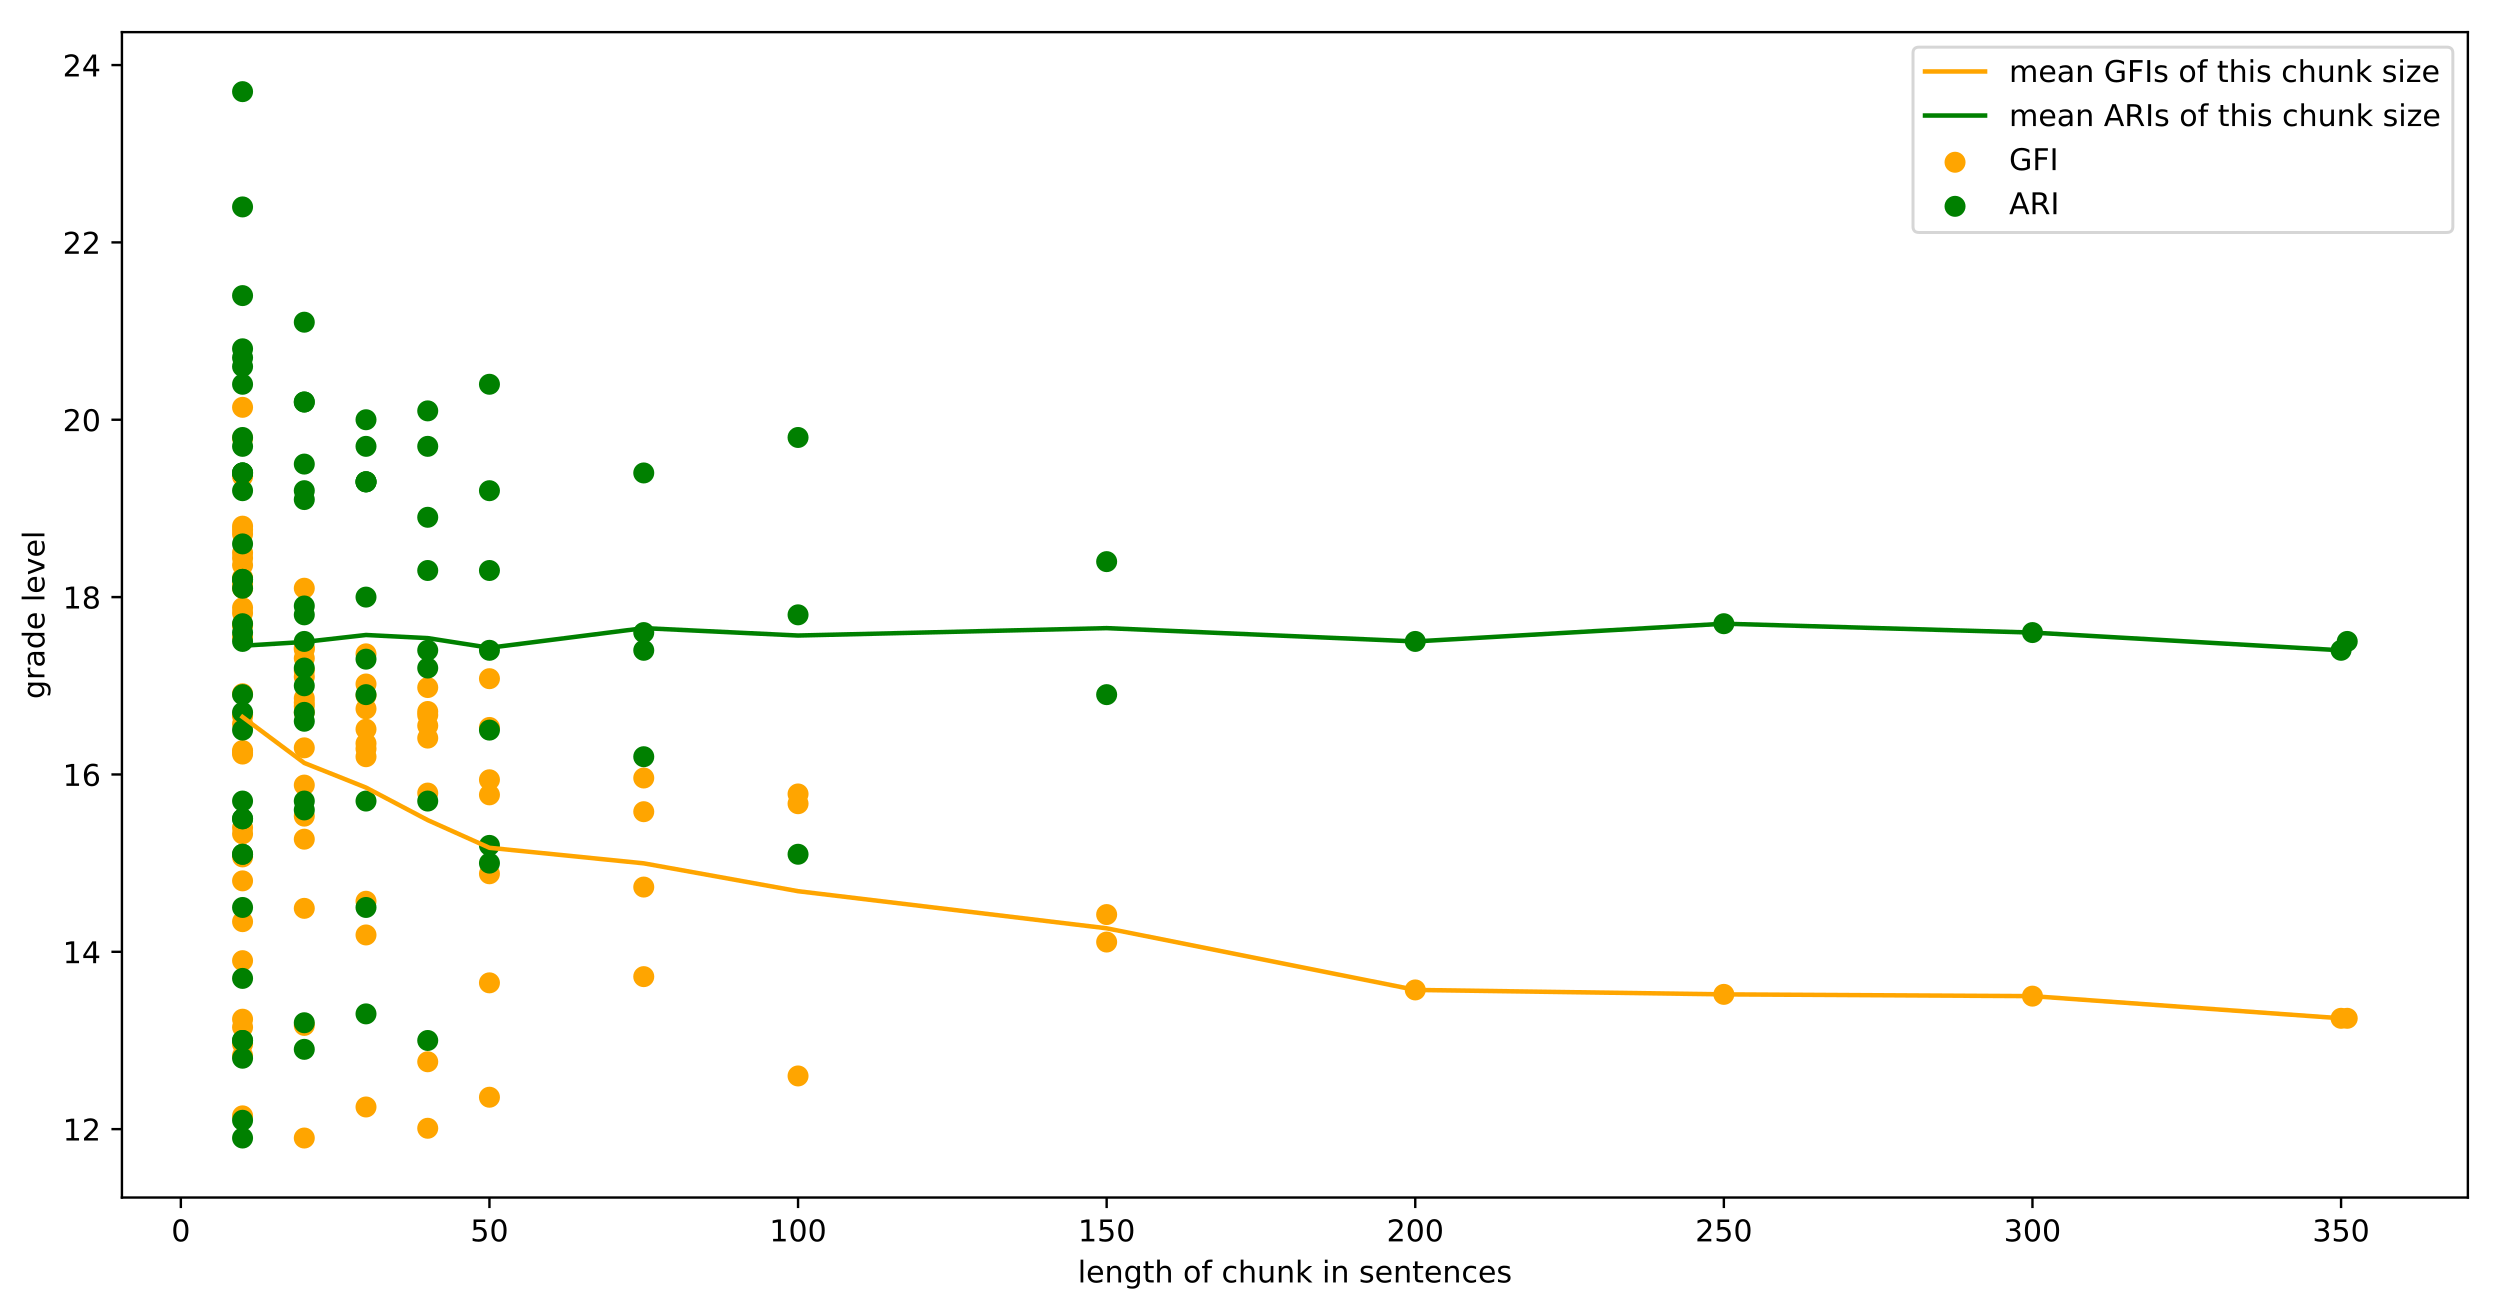 <?xml version="1.0" encoding="utf-8" standalone="no"?>
<!DOCTYPE svg PUBLIC "-//W3C//DTD SVG 1.1//EN"
  "http://www.w3.org/Graphics/SVG/1.1/DTD/svg11.dtd">
<!-- Created with matplotlib (https://matplotlib.org/) -->
<svg height="436.336pt" version="1.1" viewBox="0 0 832.503 436.336" width="832.503pt" xmlns="http://www.w3.org/2000/svg" xmlns:xlink="http://www.w3.org/1999/xlink">
 <defs>
  <style type="text/css">
*{stroke-linecap:butt;stroke-linejoin:round;}
  </style>
 </defs>
 <g id="figure_1">
  <g id="patch_1">
   <path d="M 0 436.336 
L 832.503 436.336 
L 832.503 0 
L 0 0 
z
" style="fill:#ffffff;"/>
  </g>
  <g id="axes_1">
   <g id="patch_2">
    <path d="M 40.603 398.78 
L 821.803 398.78 
L 821.803 10.7 
L 40.603 10.7 
z
" style="fill:#ffffff;"/>
   </g>
   <g id="PathCollection_1">
    <defs>
     <path d="M 0 3 
C 0.796 3 1.559 2.684 2.121 2.121 
C 2.684 1.559 3 0.796 3 0 
C 3 -0.796 2.684 -1.559 2.121 -2.121 
C 1.559 -2.684 0.796 -3 0 -3 
C -0.796 -3 -1.559 -2.684 -2.121 -2.121 
C -2.684 -1.559 -3 -0.796 -3 0 
C -3 0.796 -2.684 1.559 -2.121 2.121 
C -1.559 2.684 -0.796 3 0 3 
z
" id="m164d1689ae" style="stroke:#ffa500;"/>
    </defs>
    <g clip-path="url(#p38a61fef67)">
     <use style="fill:#ffa500;stroke:#ffa500;" x="781.631" xlink:href="#m164d1689ae" y="339.099"/>
     <use style="fill:#ffa500;stroke:#ffa500;" x="779.576" xlink:href="#m164d1689ae" y="339.099"/>
     <use style="fill:#ffa500;stroke:#ffa500;" x="676.811" xlink:href="#m164d1689ae" y="331.716"/>
     <use style="fill:#ffa500;stroke:#ffa500;" x="574.046" xlink:href="#m164d1689ae" y="331.126"/>
     <use style="fill:#ffa500;stroke:#ffa500;" x="471.281" xlink:href="#m164d1689ae" y="329.649"/>
     <use style="fill:#ffa500;stroke:#ffa500;" x="368.517" xlink:href="#m164d1689ae" y="304.549"/>
     <use style="fill:#ffa500;stroke:#ffa500;" x="368.517" xlink:href="#m164d1689ae" y="313.703"/>
     <use style="fill:#ffa500;stroke:#ffa500;" x="265.752" xlink:href="#m164d1689ae" y="267.638"/>
     <use style="fill:#ffa500;stroke:#ffa500;" x="265.752" xlink:href="#m164d1689ae" y="358.293"/>
     <use style="fill:#ffa500;stroke:#ffa500;" x="265.752" xlink:href="#m164d1689ae" y="264.389"/>
     <use style="fill:#ffa500;stroke:#ffa500;" x="214.37" xlink:href="#m164d1689ae" y="270.295"/>
     <use style="fill:#ffa500;stroke:#ffa500;" x="214.37" xlink:href="#m164d1689ae" y="295.395"/>
     <use style="fill:#ffa500;stroke:#ffa500;" x="214.37" xlink:href="#m164d1689ae" y="325.22"/>
     <use style="fill:#ffa500;stroke:#ffa500;" x="214.37" xlink:href="#m164d1689ae" y="259.074"/>
     <use style="fill:#ffa500;stroke:#ffa500;" x="162.987" xlink:href="#m164d1689ae" y="264.685"/>
     <use style="fill:#ffa500;stroke:#ffa500;" x="162.987" xlink:href="#m164d1689ae" y="226.001"/>
     <use style="fill:#ffa500;stroke:#ffa500;" x="162.987" xlink:href="#m164d1689ae" y="327.287"/>
     <use style="fill:#ffa500;stroke:#ffa500;" x="162.987" xlink:href="#m164d1689ae" y="365.38"/>
     <use style="fill:#ffa500;stroke:#ffa500;" x="162.987" xlink:href="#m164d1689ae" y="259.665"/>
     <use style="fill:#ffa500;stroke:#ffa500;" x="162.987" xlink:href="#m164d1689ae" y="242.242"/>
     <use style="fill:#ffa500;stroke:#ffa500;" x="162.987" xlink:href="#m164d1689ae" y="290.966"/>
     <use style="fill:#ffa500;stroke:#ffa500;" x="142.434" xlink:href="#m164d1689ae" y="245.786"/>
     <use style="fill:#ffa500;stroke:#ffa500;" x="142.434" xlink:href="#m164d1689ae" y="228.954"/>
     <use style="fill:#ffa500;stroke:#ffa500;" x="142.434" xlink:href="#m164d1689ae" y="264.094"/>
     <use style="fill:#ffa500;stroke:#ffa500;" x="142.434" xlink:href="#m164d1689ae" y="375.715"/>
     <use style="fill:#ffa500;stroke:#ffa500;" x="142.434" xlink:href="#m164d1689ae" y="353.568"/>
     <use style="fill:#ffa500;stroke:#ffa500;" x="142.434" xlink:href="#m164d1689ae" y="241.652"/>
     <use style="fill:#ffa500;stroke:#ffa500;" x="142.434" xlink:href="#m164d1689ae" y="236.927"/>
     <use style="fill:#ffa500;stroke:#ffa500;" x="142.434" xlink:href="#m164d1689ae" y="238.108"/>
     <use style="fill:#ffa500;stroke:#ffa500;" x="121.881" xlink:href="#m164d1689ae" y="236.041"/>
     <use style="fill:#ffa500;stroke:#ffa500;" x="121.881" xlink:href="#m164d1689ae" y="247.558"/>
     <use style="fill:#ffa500;stroke:#ffa500;" x="121.881" xlink:href="#m164d1689ae" y="231.612"/>
     <use style="fill:#ffa500;stroke:#ffa500;" x="121.881" xlink:href="#m164d1689ae" y="249.329"/>
     <use style="fill:#ffa500;stroke:#ffa500;" x="121.881" xlink:href="#m164d1689ae" y="368.628"/>
     <use style="fill:#ffa500;stroke:#ffa500;" x="121.881" xlink:href="#m164d1689ae" y="311.341"/>
     <use style="fill:#ffa500;stroke:#ffa500;" x="121.881" xlink:href="#m164d1689ae" y="300.12"/>
     <use style="fill:#ffa500;stroke:#ffa500;" x="121.881" xlink:href="#m164d1689ae" y="217.733"/>
     <use style="fill:#ffa500;stroke:#ffa500;" x="121.881" xlink:href="#m164d1689ae" y="251.987"/>
     <use style="fill:#ffa500;stroke:#ffa500;" x="121.881" xlink:href="#m164d1689ae" y="227.773"/>
     <use style="fill:#ffa500;stroke:#ffa500;" x="121.881" xlink:href="#m164d1689ae" y="242.833"/>
     <use style="fill:#ffa500;stroke:#ffa500;" x="101.328" xlink:href="#m164d1689ae" y="232.498"/>
     <use style="fill:#ffa500;stroke:#ffa500;" x="101.328" xlink:href="#m164d1689ae" y="223.343"/>
     <use style="fill:#ffa500;stroke:#ffa500;" x="101.328" xlink:href="#m164d1689ae" y="233.974"/>
     <use style="fill:#ffa500;stroke:#ffa500;" x="101.328" xlink:href="#m164d1689ae" y="195.881"/>
     <use style="fill:#ffa500;stroke:#ffa500;" x="101.328" xlink:href="#m164d1689ae" y="216.256"/>
     <use style="fill:#ffa500;stroke:#ffa500;" x="101.328" xlink:href="#m164d1689ae" y="271.772"/>
     <use style="fill:#ffa500;stroke:#ffa500;" x="101.328" xlink:href="#m164d1689ae" y="378.963"/>
     <use style="fill:#ffa500;stroke:#ffa500;" x="101.328" xlink:href="#m164d1689ae" y="341.461"/>
     <use style="fill:#ffa500;stroke:#ffa500;" x="101.328" xlink:href="#m164d1689ae" y="279.449"/>
     <use style="fill:#ffa500;stroke:#ffa500;" x="101.328" xlink:href="#m164d1689ae" y="302.482"/>
     <use style="fill:#ffa500;stroke:#ffa500;" x="101.328" xlink:href="#m164d1689ae" y="249.034"/>
     <use style="fill:#ffa500;stroke:#ffa500;" x="101.328" xlink:href="#m164d1689ae" y="215.666"/>
     <use style="fill:#ffa500;stroke:#ffa500;" x="101.328" xlink:href="#m164d1689ae" y="235.155"/>
     <use style="fill:#ffa500;stroke:#ffa500;" x="101.328" xlink:href="#m164d1689ae" y="219.209"/>
     <use style="fill:#ffa500;stroke:#ffa500;" x="101.328" xlink:href="#m164d1689ae" y="225.411"/>
     <use style="fill:#ffa500;stroke:#ffa500;" x="101.328" xlink:href="#m164d1689ae" y="237.222"/>
     <use style="fill:#ffa500;stroke:#ffa500;" x="101.328" xlink:href="#m164d1689ae" y="261.436"/>
     <use style="fill:#ffa500;stroke:#ffa500;" x="80.775" xlink:href="#m164d1689ae" y="192.338"/>
     <use style="fill:#ffa500;stroke:#ffa500;" x="80.775" xlink:href="#m164d1689ae" y="185.841"/>
     <use style="fill:#ffa500;stroke:#ffa500;" x="80.775" xlink:href="#m164d1689ae" y="184.069"/>
     <use style="fill:#ffa500;stroke:#ffa500;" x="80.775" xlink:href="#m164d1689ae" y="208.284"/>
     <use style="fill:#ffa500;stroke:#ffa500;" x="80.775" xlink:href="#m164d1689ae" y="237.813"/>
     <use style="fill:#ffa500;stroke:#ffa500;" x="80.775" xlink:href="#m164d1689ae" y="195.881"/>
     <use style="fill:#ffa500;stroke:#ffa500;" x="80.775" xlink:href="#m164d1689ae" y="207.988"/>
     <use style="fill:#ffa500;stroke:#ffa500;" x="80.775" xlink:href="#m164d1689ae" y="145.977"/>
     <use style="fill:#ffa500;stroke:#ffa500;" x="80.775" xlink:href="#m164d1689ae" y="285.355"/>
     <use style="fill:#ffa500;stroke:#ffa500;" x="80.775" xlink:href="#m164d1689ae" y="135.641"/>
     <use style="fill:#ffa500;stroke:#ffa500;" x="80.775" xlink:href="#m164d1689ae" y="238.403"/>
     <use style="fill:#ffa500;stroke:#ffa500;" x="80.775" xlink:href="#m164d1689ae" y="251.101"/>
     <use style="fill:#ffa500;stroke:#ffa500;" x="80.775" xlink:href="#m164d1689ae" y="371.581"/>
     <use style="fill:#ffa500;stroke:#ffa500;" x="80.775" xlink:href="#m164d1689ae" y="351.501"/>
     <use style="fill:#ffa500;stroke:#ffa500;" x="80.775" xlink:href="#m164d1689ae" y="306.912"/>
     <use style="fill:#ffa500;stroke:#ffa500;" x="80.775" xlink:href="#m164d1689ae" y="342.052"/>
     <use style="fill:#ffa500;stroke:#ffa500;" x="80.775" xlink:href="#m164d1689ae" y="347.662"/>
     <use style="fill:#ffa500;stroke:#ffa500;" x="80.775" xlink:href="#m164d1689ae" y="158.674"/>
     <use style="fill:#ffa500;stroke:#ffa500;" x="80.775" xlink:href="#m164d1689ae" y="319.904"/>
     <use style="fill:#ffa500;stroke:#ffa500;" x="80.775" xlink:href="#m164d1689ae" y="204.149"/>
     <use style="fill:#ffa500;stroke:#ffa500;" x="80.775" xlink:href="#m164d1689ae" y="277.678"/>
     <use style="fill:#ffa500;stroke:#ffa500;" x="80.775" xlink:href="#m164d1689ae" y="194.405"/>
     <use style="fill:#ffa500;stroke:#ffa500;" x="80.775" xlink:href="#m164d1689ae" y="176.392"/>
     <use style="fill:#ffa500;stroke:#ffa500;" x="80.775" xlink:href="#m164d1689ae" y="212.122"/>
     <use style="fill:#ffa500;stroke:#ffa500;" x="80.775" xlink:href="#m164d1689ae" y="275.61"/>
     <use style="fill:#ffa500;stroke:#ffa500;" x="80.775" xlink:href="#m164d1689ae" y="175.211"/>
     <use style="fill:#ffa500;stroke:#ffa500;" x="80.775" xlink:href="#m164d1689ae" y="241.061"/>
     <use style="fill:#ffa500;stroke:#ffa500;" x="80.775" xlink:href="#m164d1689ae" y="177.868"/>
     <use style="fill:#ffa500;stroke:#ffa500;" x="80.775" xlink:href="#m164d1689ae" y="188.204"/>
     <use style="fill:#ffa500;stroke:#ffa500;" x="80.775" xlink:href="#m164d1689ae" y="250.511"/>
     <use style="fill:#ffa500;stroke:#ffa500;" x="80.775" xlink:href="#m164d1689ae" y="249.92"/>
     <use style="fill:#ffa500;stroke:#ffa500;" x="80.775" xlink:href="#m164d1689ae" y="231.021"/>
     <use style="fill:#ffa500;stroke:#ffa500;" x="80.775" xlink:href="#m164d1689ae" y="202.378"/>
     <use style="fill:#ffa500;stroke:#ffa500;" x="80.775" xlink:href="#m164d1689ae" y="293.328"/>
     <use style="fill:#ffa500;stroke:#ffa500;" x="80.775" xlink:href="#m164d1689ae" y="339.394"/>
    </g>
   </g>
   <g id="PathCollection_2">
    <defs>
     <path d="M 0 3 
C 0.796 3 1.559 2.684 2.121 2.121 
C 2.684 1.559 3 0.796 3 0 
C 3 -0.796 2.684 -1.559 2.121 -2.121 
C 1.559 -2.684 0.796 -3 0 -3 
C -0.796 -3 -1.559 -2.684 -2.121 -2.121 
C -2.684 -1.559 -3 -0.796 -3 0 
C -3 0.796 -2.684 1.559 -2.121 2.121 
C -1.559 2.684 -0.796 3 0 3 
z
" id="m123a40d4c8" style="stroke:#008000;"/>
    </defs>
    <g clip-path="url(#p38a61fef67)">
     <use style="fill:#008000;stroke:#008000;" x="781.631" xlink:href="#m123a40d4c8" y="213.599"/>
     <use style="fill:#008000;stroke:#008000;" x="779.576" xlink:href="#m123a40d4c8" y="216.552"/>
     <use style="fill:#008000;stroke:#008000;" x="676.811" xlink:href="#m123a40d4c8" y="210.646"/>
     <use style="fill:#008000;stroke:#008000;" x="574.046" xlink:href="#m123a40d4c8" y="207.693"/>
     <use style="fill:#008000;stroke:#008000;" x="471.281" xlink:href="#m123a40d4c8" y="213.599"/>
     <use style="fill:#008000;stroke:#008000;" x="368.517" xlink:href="#m123a40d4c8" y="187.022"/>
     <use style="fill:#008000;stroke:#008000;" x="368.517" xlink:href="#m123a40d4c8" y="231.316"/>
     <use style="fill:#008000;stroke:#008000;" x="265.752" xlink:href="#m123a40d4c8" y="145.681"/>
     <use style="fill:#008000;stroke:#008000;" x="265.752" xlink:href="#m123a40d4c8" y="284.469"/>
     <use style="fill:#008000;stroke:#008000;" x="265.752" xlink:href="#m123a40d4c8" y="204.74"/>
     <use style="fill:#008000;stroke:#008000;" x="214.37" xlink:href="#m123a40d4c8" y="157.493"/>
     <use style="fill:#008000;stroke:#008000;" x="214.37" xlink:href="#m123a40d4c8" y="216.552"/>
     <use style="fill:#008000;stroke:#008000;" x="214.37" xlink:href="#m123a40d4c8" y="251.987"/>
     <use style="fill:#008000;stroke:#008000;" x="214.37" xlink:href="#m123a40d4c8" y="210.646"/>
     <use style="fill:#008000;stroke:#008000;" x="162.987" xlink:href="#m123a40d4c8" y="163.399"/>
     <use style="fill:#008000;stroke:#008000;" x="162.987" xlink:href="#m123a40d4c8" y="127.964"/>
     <use style="fill:#008000;stroke:#008000;" x="162.987" xlink:href="#m123a40d4c8" y="281.516"/>
     <use style="fill:#008000;stroke:#008000;" x="162.987" xlink:href="#m123a40d4c8" y="287.422"/>
     <use style="fill:#008000;stroke:#008000;" x="162.987" xlink:href="#m123a40d4c8" y="189.975"/>
     <use style="fill:#008000;stroke:#008000;" x="162.987" xlink:href="#m123a40d4c8" y="216.552"/>
     <use style="fill:#008000;stroke:#008000;" x="162.987" xlink:href="#m123a40d4c8" y="243.128"/>
     <use style="fill:#008000;stroke:#008000;" x="142.434" xlink:href="#m123a40d4c8" y="148.634"/>
     <use style="fill:#008000;stroke:#008000;" x="142.434" xlink:href="#m123a40d4c8" y="136.822"/>
     <use style="fill:#008000;stroke:#008000;" x="142.434" xlink:href="#m123a40d4c8" y="189.975"/>
     <use style="fill:#008000;stroke:#008000;" x="142.434" xlink:href="#m123a40d4c8" y="346.481"/>
     <use style="fill:#008000;stroke:#008000;" x="142.434" xlink:href="#m123a40d4c8" y="266.752"/>
     <use style="fill:#008000;stroke:#008000;" x="142.434" xlink:href="#m123a40d4c8" y="172.258"/>
     <use style="fill:#008000;stroke:#008000;" x="142.434" xlink:href="#m123a40d4c8" y="222.458"/>
     <use style="fill:#008000;stroke:#008000;" x="142.434" xlink:href="#m123a40d4c8" y="216.552"/>
     <use style="fill:#008000;stroke:#008000;" x="121.881" xlink:href="#m123a40d4c8" y="148.634"/>
     <use style="fill:#008000;stroke:#008000;" x="121.881" xlink:href="#m123a40d4c8" y="160.446"/>
     <use style="fill:#008000;stroke:#008000;" x="121.881" xlink:href="#m123a40d4c8" y="160.446"/>
     <use style="fill:#008000;stroke:#008000;" x="121.881" xlink:href="#m123a40d4c8" y="160.446"/>
     <use style="fill:#008000;stroke:#008000;" x="121.881" xlink:href="#m123a40d4c8" y="337.622"/>
     <use style="fill:#008000;stroke:#008000;" x="121.881" xlink:href="#m123a40d4c8" y="302.187"/>
     <use style="fill:#008000;stroke:#008000;" x="121.881" xlink:href="#m123a40d4c8" y="266.752"/>
     <use style="fill:#008000;stroke:#008000;" x="121.881" xlink:href="#m123a40d4c8" y="139.775"/>
     <use style="fill:#008000;stroke:#008000;" x="121.881" xlink:href="#m123a40d4c8" y="231.316"/>
     <use style="fill:#008000;stroke:#008000;" x="121.881" xlink:href="#m123a40d4c8" y="219.505"/>
     <use style="fill:#008000;stroke:#008000;" x="121.881" xlink:href="#m123a40d4c8" y="198.834"/>
     <use style="fill:#008000;stroke:#008000;" x="101.328" xlink:href="#m123a40d4c8" y="163.399"/>
     <use style="fill:#008000;stroke:#008000;" x="101.328" xlink:href="#m123a40d4c8" y="133.87"/>
     <use style="fill:#008000;stroke:#008000;" x="101.328" xlink:href="#m123a40d4c8" y="166.352"/>
     <use style="fill:#008000;stroke:#008000;" x="101.328" xlink:href="#m123a40d4c8" y="107.293"/>
     <use style="fill:#008000;stroke:#008000;" x="101.328" xlink:href="#m123a40d4c8" y="154.54"/>
     <use style="fill:#008000;stroke:#008000;" x="101.328" xlink:href="#m123a40d4c8" y="222.458"/>
     <use style="fill:#008000;stroke:#008000;" x="101.328" xlink:href="#m123a40d4c8" y="349.434"/>
     <use style="fill:#008000;stroke:#008000;" x="101.328" xlink:href="#m123a40d4c8" y="340.575"/>
     <use style="fill:#008000;stroke:#008000;" x="101.328" xlink:href="#m123a40d4c8" y="269.705"/>
     <use style="fill:#008000;stroke:#008000;" x="101.328" xlink:href="#m123a40d4c8" y="266.752"/>
     <use style="fill:#008000;stroke:#008000;" x="101.328" xlink:href="#m123a40d4c8" y="213.599"/>
     <use style="fill:#008000;stroke:#008000;" x="101.328" xlink:href="#m123a40d4c8" y="133.87"/>
     <use style="fill:#008000;stroke:#008000;" x="101.328" xlink:href="#m123a40d4c8" y="204.74"/>
     <use style="fill:#008000;stroke:#008000;" x="101.328" xlink:href="#m123a40d4c8" y="237.222"/>
     <use style="fill:#008000;stroke:#008000;" x="101.328" xlink:href="#m123a40d4c8" y="228.363"/>
     <use style="fill:#008000;stroke:#008000;" x="101.328" xlink:href="#m123a40d4c8" y="201.787"/>
     <use style="fill:#008000;stroke:#008000;" x="101.328" xlink:href="#m123a40d4c8" y="240.175"/>
     <use style="fill:#008000;stroke:#008000;" x="80.775" xlink:href="#m123a40d4c8" y="157.493"/>
     <use style="fill:#008000;stroke:#008000;" x="80.775" xlink:href="#m123a40d4c8" y="163.399"/>
     <use style="fill:#008000;stroke:#008000;" x="80.775" xlink:href="#m123a40d4c8" y="116.152"/>
     <use style="fill:#008000;stroke:#008000;" x="80.775" xlink:href="#m123a40d4c8" y="148.634"/>
     <use style="fill:#008000;stroke:#008000;" x="80.775" xlink:href="#m123a40d4c8" y="213.599"/>
     <use style="fill:#008000;stroke:#008000;" x="80.775" xlink:href="#m123a40d4c8" y="119.105"/>
     <use style="fill:#008000;stroke:#008000;" x="80.775" xlink:href="#m123a40d4c8" y="145.681"/>
     <use style="fill:#008000;stroke:#008000;" x="80.775" xlink:href="#m123a40d4c8" y="68.905"/>
     <use style="fill:#008000;stroke:#008000;" x="80.775" xlink:href="#m123a40d4c8" y="284.469"/>
     <use style="fill:#008000;stroke:#008000;" x="80.775" xlink:href="#m123a40d4c8" y="30.517"/>
     <use style="fill:#008000;stroke:#008000;" x="80.775" xlink:href="#m123a40d4c8" y="237.222"/>
     <use style="fill:#008000;stroke:#008000;" x="80.775" xlink:href="#m123a40d4c8" y="207.693"/>
     <use style="fill:#008000;stroke:#008000;" x="80.775" xlink:href="#m123a40d4c8" y="352.387"/>
     <use style="fill:#008000;stroke:#008000;" x="80.775" xlink:href="#m123a40d4c8" y="346.481"/>
     <use style="fill:#008000;stroke:#008000;" x="80.775" xlink:href="#m123a40d4c8" y="302.187"/>
     <use style="fill:#008000;stroke:#008000;" x="80.775" xlink:href="#m123a40d4c8" y="378.963"/>
     <use style="fill:#008000;stroke:#008000;" x="80.775" xlink:href="#m123a40d4c8" y="373.057"/>
     <use style="fill:#008000;stroke:#008000;" x="80.775" xlink:href="#m123a40d4c8" y="127.964"/>
     <use style="fill:#008000;stroke:#008000;" x="80.775" xlink:href="#m123a40d4c8" y="346.481"/>
     <use style="fill:#008000;stroke:#008000;" x="80.775" xlink:href="#m123a40d4c8" y="181.117"/>
     <use style="fill:#008000;stroke:#008000;" x="80.775" xlink:href="#m123a40d4c8" y="272.658"/>
     <use style="fill:#008000;stroke:#008000;" x="80.775" xlink:href="#m123a40d4c8" y="157.493"/>
     <use style="fill:#008000;stroke:#008000;" x="80.775" xlink:href="#m123a40d4c8" y="98.434"/>
     <use style="fill:#008000;stroke:#008000;" x="80.775" xlink:href="#m123a40d4c8" y="157.493"/>
     <use style="fill:#008000;stroke:#008000;" x="80.775" xlink:href="#m123a40d4c8" y="272.658"/>
     <use style="fill:#008000;stroke:#008000;" x="80.775" xlink:href="#m123a40d4c8" y="122.058"/>
     <use style="fill:#008000;stroke:#008000;" x="80.775" xlink:href="#m123a40d4c8" y="266.752"/>
     <use style="fill:#008000;stroke:#008000;" x="80.775" xlink:href="#m123a40d4c8" y="192.928"/>
     <use style="fill:#008000;stroke:#008000;" x="80.775" xlink:href="#m123a40d4c8" y="195.881"/>
     <use style="fill:#008000;stroke:#008000;" x="80.775" xlink:href="#m123a40d4c8" y="243.128"/>
     <use style="fill:#008000;stroke:#008000;" x="80.775" xlink:href="#m123a40d4c8" y="210.646"/>
     <use style="fill:#008000;stroke:#008000;" x="80.775" xlink:href="#m123a40d4c8" y="231.316"/>
     <use style="fill:#008000;stroke:#008000;" x="80.775" xlink:href="#m123a40d4c8" y="192.928"/>
     <use style="fill:#008000;stroke:#008000;" x="80.775" xlink:href="#m123a40d4c8" y="284.469"/>
     <use style="fill:#008000;stroke:#008000;" x="80.775" xlink:href="#m123a40d4c8" y="325.81"/>
    </g>
   </g>
   <g id="matplotlib.axis_1">
    <g id="xtick_1">
     <g id="line2d_1">
      <defs>
       <path d="M 0 0 
L 0 3.5 
" id="m96e255051c" style="stroke:#000000;stroke-width:0.8;"/>
      </defs>
      <g>
       <use style="stroke:#000000;stroke-width:0.8;" x="60.222" xlink:href="#m96e255051c" y="398.78"/>
      </g>
     </g>
     <g id="text_1">
      <!-- 0 -->
      <defs>
       <path d="M 31.781 66.406 
Q 24.172 66.406 20.328 58.906 
Q 16.5 51.422 16.5 36.375 
Q 16.5 21.391 20.328 13.891 
Q 24.172 6.391 31.781 6.391 
Q 39.453 6.391 43.281 13.891 
Q 47.125 21.391 47.125 36.375 
Q 47.125 51.422 43.281 58.906 
Q 39.453 66.406 31.781 66.406 
z
M 31.781 74.219 
Q 44.047 74.219 50.516 64.516 
Q 56.984 54.828 56.984 36.375 
Q 56.984 17.969 50.516 8.266 
Q 44.047 -1.422 31.781 -1.422 
Q 19.531 -1.422 13.062 8.266 
Q 6.594 17.969 6.594 36.375 
Q 6.594 54.828 13.062 64.516 
Q 19.531 74.219 31.781 74.219 
z
" id="DejaVuSans-48"/>
      </defs>
      <g transform="translate(57.041 413.378)scale(0.1 -0.1)">
       <use xlink:href="#DejaVuSans-48"/>
      </g>
     </g>
    </g>
    <g id="xtick_2">
     <g id="line2d_2">
      <g>
       <use style="stroke:#000000;stroke-width:0.8;" x="162.987" xlink:href="#m96e255051c" y="398.78"/>
      </g>
     </g>
     <g id="text_2">
      <!-- 50 -->
      <defs>
       <path d="M 10.797 72.906 
L 49.516 72.906 
L 49.516 64.594 
L 19.828 64.594 
L 19.828 46.734 
Q 21.969 47.469 24.109 47.828 
Q 26.266 48.188 28.422 48.188 
Q 40.625 48.188 47.75 41.5 
Q 54.891 34.812 54.891 23.391 
Q 54.891 11.625 47.562 5.094 
Q 40.234 -1.422 26.906 -1.422 
Q 22.312 -1.422 17.547 -0.641 
Q 12.797 0.141 7.719 1.703 
L 7.719 11.625 
Q 12.109 9.234 16.797 8.062 
Q 21.484 6.891 26.703 6.891 
Q 35.156 6.891 40.078 11.328 
Q 45.016 15.766 45.016 23.391 
Q 45.016 31 40.078 35.438 
Q 35.156 39.891 26.703 39.891 
Q 22.75 39.891 18.812 39.016 
Q 14.891 38.141 10.797 36.281 
z
" id="DejaVuSans-53"/>
      </defs>
      <g transform="translate(156.625 413.378)scale(0.1 -0.1)">
       <use xlink:href="#DejaVuSans-53"/>
       <use x="63.623" xlink:href="#DejaVuSans-48"/>
      </g>
     </g>
    </g>
    <g id="xtick_3">
     <g id="line2d_3">
      <g>
       <use style="stroke:#000000;stroke-width:0.8;" x="265.752" xlink:href="#m96e255051c" y="398.78"/>
      </g>
     </g>
     <g id="text_3">
      <!-- 100 -->
      <defs>
       <path d="M 12.406 8.297 
L 28.516 8.297 
L 28.516 63.922 
L 10.984 60.406 
L 10.984 69.391 
L 28.422 72.906 
L 38.281 72.906 
L 38.281 8.297 
L 54.391 8.297 
L 54.391 0 
L 12.406 0 
z
" id="DejaVuSans-49"/>
      </defs>
      <g transform="translate(256.208 413.378)scale(0.1 -0.1)">
       <use xlink:href="#DejaVuSans-49"/>
       <use x="63.623" xlink:href="#DejaVuSans-48"/>
       <use x="127.246" xlink:href="#DejaVuSans-48"/>
      </g>
     </g>
    </g>
    <g id="xtick_4">
     <g id="line2d_4">
      <g>
       <use style="stroke:#000000;stroke-width:0.8;" x="368.517" xlink:href="#m96e255051c" y="398.78"/>
      </g>
     </g>
     <g id="text_4">
      <!-- 150 -->
      <g transform="translate(358.973 413.378)scale(0.1 -0.1)">
       <use xlink:href="#DejaVuSans-49"/>
       <use x="63.623" xlink:href="#DejaVuSans-53"/>
       <use x="127.246" xlink:href="#DejaVuSans-48"/>
      </g>
     </g>
    </g>
    <g id="xtick_5">
     <g id="line2d_5">
      <g>
       <use style="stroke:#000000;stroke-width:0.8;" x="471.281" xlink:href="#m96e255051c" y="398.78"/>
      </g>
     </g>
     <g id="text_5">
      <!-- 200 -->
      <defs>
       <path d="M 19.188 8.297 
L 53.609 8.297 
L 53.609 0 
L 7.328 0 
L 7.328 8.297 
Q 12.938 14.109 22.625 23.891 
Q 32.328 33.688 34.812 36.531 
Q 39.547 41.844 41.422 45.531 
Q 43.312 49.219 43.312 52.781 
Q 43.312 58.594 39.234 62.25 
Q 35.156 65.922 28.609 65.922 
Q 23.969 65.922 18.812 64.312 
Q 13.672 62.703 7.812 59.422 
L 7.812 69.391 
Q 13.766 71.781 18.938 73 
Q 24.125 74.219 28.422 74.219 
Q 39.75 74.219 46.484 68.547 
Q 53.219 62.891 53.219 53.422 
Q 53.219 48.922 51.531 44.891 
Q 49.859 40.875 45.406 35.406 
Q 44.188 33.984 37.641 27.219 
Q 31.109 20.453 19.188 8.297 
z
" id="DejaVuSans-50"/>
      </defs>
      <g transform="translate(461.738 413.378)scale(0.1 -0.1)">
       <use xlink:href="#DejaVuSans-50"/>
       <use x="63.623" xlink:href="#DejaVuSans-48"/>
       <use x="127.246" xlink:href="#DejaVuSans-48"/>
      </g>
     </g>
    </g>
    <g id="xtick_6">
     <g id="line2d_6">
      <g>
       <use style="stroke:#000000;stroke-width:0.8;" x="574.046" xlink:href="#m96e255051c" y="398.78"/>
      </g>
     </g>
     <g id="text_6">
      <!-- 250 -->
      <g transform="translate(564.502 413.378)scale(0.1 -0.1)">
       <use xlink:href="#DejaVuSans-50"/>
       <use x="63.623" xlink:href="#DejaVuSans-53"/>
       <use x="127.246" xlink:href="#DejaVuSans-48"/>
      </g>
     </g>
    </g>
    <g id="xtick_7">
     <g id="line2d_7">
      <g>
       <use style="stroke:#000000;stroke-width:0.8;" x="676.811" xlink:href="#m96e255051c" y="398.78"/>
      </g>
     </g>
     <g id="text_7">
      <!-- 300 -->
      <defs>
       <path d="M 40.578 39.312 
Q 47.656 37.797 51.625 33 
Q 55.609 28.219 55.609 21.188 
Q 55.609 10.406 48.188 4.484 
Q 40.766 -1.422 27.094 -1.422 
Q 22.516 -1.422 17.656 -0.516 
Q 12.797 0.391 7.625 2.203 
L 7.625 11.719 
Q 11.719 9.328 16.594 8.109 
Q 21.484 6.891 26.812 6.891 
Q 36.078 6.891 40.938 10.547 
Q 45.797 14.203 45.797 21.188 
Q 45.797 27.641 41.281 31.266 
Q 36.766 34.906 28.719 34.906 
L 20.219 34.906 
L 20.219 43.016 
L 29.109 43.016 
Q 36.375 43.016 40.234 45.922 
Q 44.094 48.828 44.094 54.297 
Q 44.094 59.906 40.109 62.906 
Q 36.141 65.922 28.719 65.922 
Q 24.656 65.922 20.016 65.031 
Q 15.375 64.156 9.812 62.312 
L 9.812 71.094 
Q 15.438 72.656 20.344 73.438 
Q 25.25 74.219 29.594 74.219 
Q 40.828 74.219 47.359 69.109 
Q 53.906 64.016 53.906 55.328 
Q 53.906 49.266 50.438 45.094 
Q 46.969 40.922 40.578 39.312 
z
" id="DejaVuSans-51"/>
      </defs>
      <g transform="translate(667.267 413.378)scale(0.1 -0.1)">
       <use xlink:href="#DejaVuSans-51"/>
       <use x="63.623" xlink:href="#DejaVuSans-48"/>
       <use x="127.246" xlink:href="#DejaVuSans-48"/>
      </g>
     </g>
    </g>
    <g id="xtick_8">
     <g id="line2d_8">
      <g>
       <use style="stroke:#000000;stroke-width:0.8;" x="779.576" xlink:href="#m96e255051c" y="398.78"/>
      </g>
     </g>
     <g id="text_8">
      <!-- 350 -->
      <g transform="translate(770.032 413.378)scale(0.1 -0.1)">
       <use xlink:href="#DejaVuSans-51"/>
       <use x="63.623" xlink:href="#DejaVuSans-53"/>
       <use x="127.246" xlink:href="#DejaVuSans-48"/>
      </g>
     </g>
    </g>
    <g id="text_9">
     <!-- length of chunk in sentences -->
     <defs>
      <path d="M 9.422 75.984 
L 18.406 75.984 
L 18.406 0 
L 9.422 0 
z
" id="DejaVuSans-108"/>
      <path d="M 56.203 29.594 
L 56.203 25.203 
L 14.891 25.203 
Q 15.484 15.922 20.484 11.062 
Q 25.484 6.203 34.422 6.203 
Q 39.594 6.203 44.453 7.469 
Q 49.312 8.734 54.109 11.281 
L 54.109 2.781 
Q 49.266 0.734 44.188 -0.344 
Q 39.109 -1.422 33.891 -1.422 
Q 20.797 -1.422 13.156 6.188 
Q 5.516 13.812 5.516 26.812 
Q 5.516 40.234 12.766 48.109 
Q 20.016 56 32.328 56 
Q 43.359 56 49.781 48.891 
Q 56.203 41.797 56.203 29.594 
z
M 47.219 32.234 
Q 47.125 39.594 43.094 43.984 
Q 39.062 48.391 32.422 48.391 
Q 24.906 48.391 20.391 44.141 
Q 15.875 39.891 15.188 32.172 
z
" id="DejaVuSans-101"/>
      <path d="M 54.891 33.016 
L 54.891 0 
L 45.906 0 
L 45.906 32.719 
Q 45.906 40.484 42.875 44.328 
Q 39.844 48.188 33.797 48.188 
Q 26.516 48.188 22.312 43.547 
Q 18.109 38.922 18.109 30.906 
L 18.109 0 
L 9.078 0 
L 9.078 54.688 
L 18.109 54.688 
L 18.109 46.188 
Q 21.344 51.125 25.703 53.562 
Q 30.078 56 35.797 56 
Q 45.219 56 50.047 50.172 
Q 54.891 44.344 54.891 33.016 
z
" id="DejaVuSans-110"/>
      <path d="M 45.406 27.984 
Q 45.406 37.75 41.375 43.109 
Q 37.359 48.484 30.078 48.484 
Q 22.859 48.484 18.828 43.109 
Q 14.797 37.75 14.797 27.984 
Q 14.797 18.266 18.828 12.891 
Q 22.859 7.516 30.078 7.516 
Q 37.359 7.516 41.375 12.891 
Q 45.406 18.266 45.406 27.984 
z
M 54.391 6.781 
Q 54.391 -7.172 48.188 -13.984 
Q 42 -20.797 29.203 -20.797 
Q 24.469 -20.797 20.266 -20.094 
Q 16.062 -19.391 12.109 -17.922 
L 12.109 -9.188 
Q 16.062 -11.328 19.922 -12.344 
Q 23.781 -13.375 27.781 -13.375 
Q 36.625 -13.375 41.016 -8.766 
Q 45.406 -4.156 45.406 5.172 
L 45.406 9.625 
Q 42.625 4.781 38.281 2.391 
Q 33.938 0 27.875 0 
Q 17.828 0 11.672 7.656 
Q 5.516 15.328 5.516 27.984 
Q 5.516 40.672 11.672 48.328 
Q 17.828 56 27.875 56 
Q 33.938 56 38.281 53.609 
Q 42.625 51.219 45.406 46.391 
L 45.406 54.688 
L 54.391 54.688 
z
" id="DejaVuSans-103"/>
      <path d="M 18.312 70.219 
L 18.312 54.688 
L 36.812 54.688 
L 36.812 47.703 
L 18.312 47.703 
L 18.312 18.016 
Q 18.312 11.328 20.141 9.422 
Q 21.969 7.516 27.594 7.516 
L 36.812 7.516 
L 36.812 0 
L 27.594 0 
Q 17.188 0 13.234 3.875 
Q 9.281 7.766 9.281 18.016 
L 9.281 47.703 
L 2.688 47.703 
L 2.688 54.688 
L 9.281 54.688 
L 9.281 70.219 
z
" id="DejaVuSans-116"/>
      <path d="M 54.891 33.016 
L 54.891 0 
L 45.906 0 
L 45.906 32.719 
Q 45.906 40.484 42.875 44.328 
Q 39.844 48.188 33.797 48.188 
Q 26.516 48.188 22.312 43.547 
Q 18.109 38.922 18.109 30.906 
L 18.109 0 
L 9.078 0 
L 9.078 75.984 
L 18.109 75.984 
L 18.109 46.188 
Q 21.344 51.125 25.703 53.562 
Q 30.078 56 35.797 56 
Q 45.219 56 50.047 50.172 
Q 54.891 44.344 54.891 33.016 
z
" id="DejaVuSans-104"/>
      <path id="DejaVuSans-32"/>
      <path d="M 30.609 48.391 
Q 23.391 48.391 19.188 42.75 
Q 14.984 37.109 14.984 27.297 
Q 14.984 17.484 19.156 11.844 
Q 23.344 6.203 30.609 6.203 
Q 37.797 6.203 41.984 11.859 
Q 46.188 17.531 46.188 27.297 
Q 46.188 37.016 41.984 42.703 
Q 37.797 48.391 30.609 48.391 
z
M 30.609 56 
Q 42.328 56 49.016 48.375 
Q 55.719 40.766 55.719 27.297 
Q 55.719 13.875 49.016 6.219 
Q 42.328 -1.422 30.609 -1.422 
Q 18.844 -1.422 12.172 6.219 
Q 5.516 13.875 5.516 27.297 
Q 5.516 40.766 12.172 48.375 
Q 18.844 56 30.609 56 
z
" id="DejaVuSans-111"/>
      <path d="M 37.109 75.984 
L 37.109 68.5 
L 28.516 68.5 
Q 23.688 68.5 21.797 66.547 
Q 19.922 64.594 19.922 59.516 
L 19.922 54.688 
L 34.719 54.688 
L 34.719 47.703 
L 19.922 47.703 
L 19.922 0 
L 10.891 0 
L 10.891 47.703 
L 2.297 47.703 
L 2.297 54.688 
L 10.891 54.688 
L 10.891 58.5 
Q 10.891 67.625 15.141 71.797 
Q 19.391 75.984 28.609 75.984 
z
" id="DejaVuSans-102"/>
      <path d="M 48.781 52.594 
L 48.781 44.188 
Q 44.969 46.297 41.141 47.344 
Q 37.312 48.391 33.406 48.391 
Q 24.656 48.391 19.812 42.844 
Q 14.984 37.312 14.984 27.297 
Q 14.984 17.281 19.812 11.734 
Q 24.656 6.203 33.406 6.203 
Q 37.312 6.203 41.141 7.25 
Q 44.969 8.297 48.781 10.406 
L 48.781 2.094 
Q 45.016 0.344 40.984 -0.531 
Q 36.969 -1.422 32.422 -1.422 
Q 20.062 -1.422 12.781 6.344 
Q 5.516 14.109 5.516 27.297 
Q 5.516 40.672 12.859 48.328 
Q 20.219 56 33.016 56 
Q 37.156 56 41.109 55.141 
Q 45.062 54.297 48.781 52.594 
z
" id="DejaVuSans-99"/>
      <path d="M 8.5 21.578 
L 8.5 54.688 
L 17.484 54.688 
L 17.484 21.922 
Q 17.484 14.156 20.5 10.266 
Q 23.531 6.391 29.594 6.391 
Q 36.859 6.391 41.078 11.031 
Q 45.312 15.672 45.312 23.688 
L 45.312 54.688 
L 54.297 54.688 
L 54.297 0 
L 45.312 0 
L 45.312 8.406 
Q 42.047 3.422 37.719 1 
Q 33.406 -1.422 27.688 -1.422 
Q 18.266 -1.422 13.375 4.438 
Q 8.5 10.297 8.5 21.578 
z
M 31.109 56 
z
" id="DejaVuSans-117"/>
      <path d="M 9.078 75.984 
L 18.109 75.984 
L 18.109 31.109 
L 44.922 54.688 
L 56.391 54.688 
L 27.391 29.109 
L 57.625 0 
L 45.906 0 
L 18.109 26.703 
L 18.109 0 
L 9.078 0 
z
" id="DejaVuSans-107"/>
      <path d="M 9.422 54.688 
L 18.406 54.688 
L 18.406 0 
L 9.422 0 
z
M 9.422 75.984 
L 18.406 75.984 
L 18.406 64.594 
L 9.422 64.594 
z
" id="DejaVuSans-105"/>
      <path d="M 44.281 53.078 
L 44.281 44.578 
Q 40.484 46.531 36.375 47.5 
Q 32.281 48.484 27.875 48.484 
Q 21.188 48.484 17.844 46.438 
Q 14.5 44.391 14.5 40.281 
Q 14.5 37.156 16.891 35.375 
Q 19.281 33.594 26.516 31.984 
L 29.594 31.297 
Q 39.156 29.25 43.188 25.516 
Q 47.219 21.781 47.219 15.094 
Q 47.219 7.469 41.188 3.016 
Q 35.156 -1.422 24.609 -1.422 
Q 20.219 -1.422 15.453 -0.562 
Q 10.688 0.297 5.422 2 
L 5.422 11.281 
Q 10.406 8.688 15.234 7.391 
Q 20.062 6.109 24.812 6.109 
Q 31.156 6.109 34.562 8.281 
Q 37.984 10.453 37.984 14.406 
Q 37.984 18.062 35.516 20.016 
Q 33.062 21.969 24.703 23.781 
L 21.578 24.516 
Q 13.234 26.266 9.516 29.906 
Q 5.812 33.547 5.812 39.891 
Q 5.812 47.609 11.281 51.797 
Q 16.75 56 26.812 56 
Q 31.781 56 36.172 55.266 
Q 40.578 54.547 44.281 53.078 
z
" id="DejaVuSans-115"/>
     </defs>
     <g transform="translate(358.895 427.057)scale(0.1 -0.1)">
      <use xlink:href="#DejaVuSans-108"/>
      <use x="27.783" xlink:href="#DejaVuSans-101"/>
      <use x="89.307" xlink:href="#DejaVuSans-110"/>
      <use x="152.686" xlink:href="#DejaVuSans-103"/>
      <use x="216.162" xlink:href="#DejaVuSans-116"/>
      <use x="255.371" xlink:href="#DejaVuSans-104"/>
      <use x="318.75" xlink:href="#DejaVuSans-32"/>
      <use x="350.537" xlink:href="#DejaVuSans-111"/>
      <use x="411.719" xlink:href="#DejaVuSans-102"/>
      <use x="446.924" xlink:href="#DejaVuSans-32"/>
      <use x="478.711" xlink:href="#DejaVuSans-99"/>
      <use x="533.691" xlink:href="#DejaVuSans-104"/>
      <use x="597.07" xlink:href="#DejaVuSans-117"/>
      <use x="660.449" xlink:href="#DejaVuSans-110"/>
      <use x="723.828" xlink:href="#DejaVuSans-107"/>
      <use x="781.738" xlink:href="#DejaVuSans-32"/>
      <use x="813.525" xlink:href="#DejaVuSans-105"/>
      <use x="841.309" xlink:href="#DejaVuSans-110"/>
      <use x="904.688" xlink:href="#DejaVuSans-32"/>
      <use x="936.475" xlink:href="#DejaVuSans-115"/>
      <use x="988.574" xlink:href="#DejaVuSans-101"/>
      <use x="1050.098" xlink:href="#DejaVuSans-110"/>
      <use x="1113.477" xlink:href="#DejaVuSans-116"/>
      <use x="1152.686" xlink:href="#DejaVuSans-101"/>
      <use x="1214.209" xlink:href="#DejaVuSans-110"/>
      <use x="1277.588" xlink:href="#DejaVuSans-99"/>
      <use x="1332.568" xlink:href="#DejaVuSans-101"/>
      <use x="1394.092" xlink:href="#DejaVuSans-115"/>
     </g>
    </g>
   </g>
   <g id="matplotlib.axis_2">
    <g id="ytick_1">
     <g id="line2d_9">
      <defs>
       <path d="M 0 0 
L -3.5 0 
" id="md4fff744ea" style="stroke:#000000;stroke-width:0.8;"/>
      </defs>
      <g>
       <use style="stroke:#000000;stroke-width:0.8;" x="40.603" xlink:href="#md4fff744ea" y="376.01"/>
      </g>
     </g>
     <g id="text_10">
      <!-- 12 -->
      <g transform="translate(20.878 379.809)scale(0.1 -0.1)">
       <use xlink:href="#DejaVuSans-49"/>
       <use x="63.623" xlink:href="#DejaVuSans-50"/>
      </g>
     </g>
    </g>
    <g id="ytick_2">
     <g id="line2d_10">
      <g>
       <use style="stroke:#000000;stroke-width:0.8;" x="40.603" xlink:href="#md4fff744ea" y="316.952"/>
      </g>
     </g>
     <g id="text_11">
      <!-- 14 -->
      <defs>
       <path d="M 37.797 64.312 
L 12.891 25.391 
L 37.797 25.391 
z
M 35.203 72.906 
L 47.609 72.906 
L 47.609 25.391 
L 58.016 25.391 
L 58.016 17.188 
L 47.609 17.188 
L 47.609 0 
L 37.797 0 
L 37.797 17.188 
L 4.891 17.188 
L 4.891 26.703 
z
" id="DejaVuSans-52"/>
      </defs>
      <g transform="translate(20.878 320.751)scale(0.1 -0.1)">
       <use xlink:href="#DejaVuSans-49"/>
       <use x="63.623" xlink:href="#DejaVuSans-52"/>
      </g>
     </g>
    </g>
    <g id="ytick_3">
     <g id="line2d_11">
      <g>
       <use style="stroke:#000000;stroke-width:0.8;" x="40.603" xlink:href="#md4fff744ea" y="257.893"/>
      </g>
     </g>
     <g id="text_12">
      <!-- 16 -->
      <defs>
       <path d="M 33.016 40.375 
Q 26.375 40.375 22.484 35.828 
Q 18.609 31.297 18.609 23.391 
Q 18.609 15.531 22.484 10.953 
Q 26.375 6.391 33.016 6.391 
Q 39.656 6.391 43.531 10.953 
Q 47.406 15.531 47.406 23.391 
Q 47.406 31.297 43.531 35.828 
Q 39.656 40.375 33.016 40.375 
z
M 52.594 71.297 
L 52.594 62.312 
Q 48.875 64.062 45.094 64.984 
Q 41.312 65.922 37.594 65.922 
Q 27.828 65.922 22.672 59.328 
Q 17.531 52.734 16.797 39.406 
Q 19.672 43.656 24.016 45.922 
Q 28.375 48.188 33.594 48.188 
Q 44.578 48.188 50.953 41.516 
Q 57.328 34.859 57.328 23.391 
Q 57.328 12.156 50.688 5.359 
Q 44.047 -1.422 33.016 -1.422 
Q 20.359 -1.422 13.672 8.266 
Q 6.984 17.969 6.984 36.375 
Q 6.984 53.656 15.188 63.938 
Q 23.391 74.219 37.203 74.219 
Q 40.922 74.219 44.703 73.484 
Q 48.484 72.75 52.594 71.297 
z
" id="DejaVuSans-54"/>
      </defs>
      <g transform="translate(20.878 261.692)scale(0.1 -0.1)">
       <use xlink:href="#DejaVuSans-49"/>
       <use x="63.623" xlink:href="#DejaVuSans-54"/>
      </g>
     </g>
    </g>
    <g id="ytick_4">
     <g id="line2d_12">
      <g>
       <use style="stroke:#000000;stroke-width:0.8;" x="40.603" xlink:href="#md4fff744ea" y="198.834"/>
      </g>
     </g>
     <g id="text_13">
      <!-- 18 -->
      <defs>
       <path d="M 31.781 34.625 
Q 24.75 34.625 20.719 30.859 
Q 16.703 27.094 16.703 20.516 
Q 16.703 13.922 20.719 10.156 
Q 24.75 6.391 31.781 6.391 
Q 38.812 6.391 42.859 10.172 
Q 46.922 13.969 46.922 20.516 
Q 46.922 27.094 42.891 30.859 
Q 38.875 34.625 31.781 34.625 
z
M 21.922 38.812 
Q 15.578 40.375 12.031 44.719 
Q 8.5 49.078 8.5 55.328 
Q 8.5 64.062 14.719 69.141 
Q 20.953 74.219 31.781 74.219 
Q 42.672 74.219 48.875 69.141 
Q 55.078 64.062 55.078 55.328 
Q 55.078 49.078 51.531 44.719 
Q 48 40.375 41.703 38.812 
Q 48.828 37.156 52.797 32.312 
Q 56.781 27.484 56.781 20.516 
Q 56.781 9.906 50.312 4.234 
Q 43.844 -1.422 31.781 -1.422 
Q 19.734 -1.422 13.25 4.234 
Q 6.781 9.906 6.781 20.516 
Q 6.781 27.484 10.781 32.312 
Q 14.797 37.156 21.922 38.812 
z
M 18.312 54.391 
Q 18.312 48.734 21.844 45.562 
Q 25.391 42.391 31.781 42.391 
Q 38.141 42.391 41.719 45.562 
Q 45.312 48.734 45.312 54.391 
Q 45.312 60.062 41.719 63.234 
Q 38.141 66.406 31.781 66.406 
Q 25.391 66.406 21.844 63.234 
Q 18.312 60.062 18.312 54.391 
z
" id="DejaVuSans-56"/>
      </defs>
      <g transform="translate(20.878 202.633)scale(0.1 -0.1)">
       <use xlink:href="#DejaVuSans-49"/>
       <use x="63.623" xlink:href="#DejaVuSans-56"/>
      </g>
     </g>
    </g>
    <g id="ytick_5">
     <g id="line2d_13">
      <g>
       <use style="stroke:#000000;stroke-width:0.8;" x="40.603" xlink:href="#md4fff744ea" y="139.775"/>
      </g>
     </g>
     <g id="text_14">
      <!-- 20 -->
      <g transform="translate(20.878 143.575)scale(0.1 -0.1)">
       <use xlink:href="#DejaVuSans-50"/>
       <use x="63.623" xlink:href="#DejaVuSans-48"/>
      </g>
     </g>
    </g>
    <g id="ytick_6">
     <g id="line2d_14">
      <g>
       <use style="stroke:#000000;stroke-width:0.8;" x="40.603" xlink:href="#md4fff744ea" y="80.717"/>
      </g>
     </g>
     <g id="text_15">
      <!-- 22 -->
      <g transform="translate(20.878 84.516)scale(0.1 -0.1)">
       <use xlink:href="#DejaVuSans-50"/>
       <use x="63.623" xlink:href="#DejaVuSans-50"/>
      </g>
     </g>
    </g>
    <g id="ytick_7">
     <g id="line2d_15">
      <g>
       <use style="stroke:#000000;stroke-width:0.8;" x="40.603" xlink:href="#md4fff744ea" y="21.658"/>
      </g>
     </g>
     <g id="text_16">
      <!-- 24 -->
      <g transform="translate(20.878 25.457)scale(0.1 -0.1)">
       <use xlink:href="#DejaVuSans-50"/>
       <use x="63.623" xlink:href="#DejaVuSans-52"/>
      </g>
     </g>
    </g>
    <g id="text_17">
     <!-- grade level -->
     <defs>
      <path d="M 41.109 46.297 
Q 39.594 47.172 37.812 47.578 
Q 36.031 48 33.891 48 
Q 26.266 48 22.188 43.047 
Q 18.109 38.094 18.109 28.812 
L 18.109 0 
L 9.078 0 
L 9.078 54.688 
L 18.109 54.688 
L 18.109 46.188 
Q 20.953 51.172 25.484 53.578 
Q 30.031 56 36.531 56 
Q 37.453 56 38.578 55.875 
Q 39.703 55.766 41.062 55.516 
z
" id="DejaVuSans-114"/>
      <path d="M 34.281 27.484 
Q 23.391 27.484 19.188 25 
Q 14.984 22.516 14.984 16.5 
Q 14.984 11.719 18.141 8.906 
Q 21.297 6.109 26.703 6.109 
Q 34.188 6.109 38.703 11.406 
Q 43.219 16.703 43.219 25.484 
L 43.219 27.484 
z
M 52.203 31.203 
L 52.203 0 
L 43.219 0 
L 43.219 8.297 
Q 40.141 3.328 35.547 0.953 
Q 30.953 -1.422 24.312 -1.422 
Q 15.922 -1.422 10.953 3.297 
Q 6 8.016 6 15.922 
Q 6 25.141 12.172 29.828 
Q 18.359 34.516 30.609 34.516 
L 43.219 34.516 
L 43.219 35.406 
Q 43.219 41.609 39.141 45 
Q 35.062 48.391 27.688 48.391 
Q 23 48.391 18.547 47.266 
Q 14.109 46.141 10.016 43.891 
L 10.016 52.203 
Q 14.938 54.109 19.578 55.047 
Q 24.219 56 28.609 56 
Q 40.484 56 46.344 49.844 
Q 52.203 43.703 52.203 31.203 
z
" id="DejaVuSans-97"/>
      <path d="M 45.406 46.391 
L 45.406 75.984 
L 54.391 75.984 
L 54.391 0 
L 45.406 0 
L 45.406 8.203 
Q 42.578 3.328 38.25 0.953 
Q 33.938 -1.422 27.875 -1.422 
Q 17.969 -1.422 11.734 6.484 
Q 5.516 14.406 5.516 27.297 
Q 5.516 40.188 11.734 48.094 
Q 17.969 56 27.875 56 
Q 33.938 56 38.25 53.625 
Q 42.578 51.266 45.406 46.391 
z
M 14.797 27.297 
Q 14.797 17.391 18.875 11.75 
Q 22.953 6.109 30.078 6.109 
Q 37.203 6.109 41.297 11.75 
Q 45.406 17.391 45.406 27.297 
Q 45.406 37.203 41.297 42.844 
Q 37.203 48.484 30.078 48.484 
Q 22.953 48.484 18.875 42.844 
Q 14.797 37.203 14.797 27.297 
z
" id="DejaVuSans-100"/>
      <path d="M 2.984 54.688 
L 12.5 54.688 
L 29.594 8.797 
L 46.688 54.688 
L 56.203 54.688 
L 35.688 0 
L 23.484 0 
z
" id="DejaVuSans-118"/>
     </defs>
     <g transform="translate(14.798 232.764)rotate(-90)scale(0.1 -0.1)">
      <use xlink:href="#DejaVuSans-103"/>
      <use x="63.477" xlink:href="#DejaVuSans-114"/>
      <use x="104.59" xlink:href="#DejaVuSans-97"/>
      <use x="165.869" xlink:href="#DejaVuSans-100"/>
      <use x="229.346" xlink:href="#DejaVuSans-101"/>
      <use x="290.869" xlink:href="#DejaVuSans-32"/>
      <use x="322.656" xlink:href="#DejaVuSans-108"/>
      <use x="350.439" xlink:href="#DejaVuSans-101"/>
      <use x="411.963" xlink:href="#DejaVuSans-118"/>
      <use x="471.143" xlink:href="#DejaVuSans-101"/>
      <use x="532.666" xlink:href="#DejaVuSans-108"/>
     </g>
    </g>
   </g>
   <g id="line2d_16">
    <path clip-path="url(#p38a61fef67)" d="M 80.775 238.749 
L 101.328 254.071 
L 121.881 262.269 
L 142.434 273.1 
L 162.987 282.318 
L 214.37 287.496 
L 265.752 296.773 
L 368.517 309.126 
L 471.281 329.649 
L 574.046 331.126 
L 676.811 331.716 
L 779.576 339.099 
L 781.631 339.099 
" style="fill:none;stroke:#ffa500;stroke-linecap:square;stroke-width:1.5;"/>
   </g>
   <g id="line2d_17">
    <path clip-path="url(#p38a61fef67)" d="M 80.775 215.033 
L 101.328 213.773 
L 121.881 211.451 
L 142.434 212.491 
L 162.987 215.708 
L 214.37 209.169 
L 265.752 211.63 
L 368.517 209.169 
L 471.281 213.599 
L 574.046 207.693 
L 676.811 210.646 
L 779.576 216.552 
L 781.631 213.599 
" style="fill:none;stroke:#008000;stroke-linecap:square;stroke-width:1.5;"/>
   </g>
   <g id="patch_3">
    <path d="M 40.603 398.78 
L 40.603 10.7 
" style="fill:none;stroke:#000000;stroke-linecap:square;stroke-linejoin:miter;stroke-width:0.8;"/>
   </g>
   <g id="patch_4">
    <path d="M 821.803 398.78 
L 821.803 10.7 
" style="fill:none;stroke:#000000;stroke-linecap:square;stroke-linejoin:miter;stroke-width:0.8;"/>
   </g>
   <g id="patch_5">
    <path d="M 40.603 398.78 
L 821.803 398.78 
" style="fill:none;stroke:#000000;stroke-linecap:square;stroke-linejoin:miter;stroke-width:0.8;"/>
   </g>
   <g id="patch_6">
    <path d="M 40.603 10.7 
L 821.803 10.7 
" style="fill:none;stroke:#000000;stroke-linecap:square;stroke-linejoin:miter;stroke-width:0.8;"/>
   </g>
   <g id="legend_1">
    <g id="patch_7">
     <path d="M 639.03 77.412 
L 814.803 77.412 
Q 816.803 77.412 816.803 75.412 
L 816.803 17.7 
Q 816.803 15.7 814.803 15.7 
L 639.03 15.7 
Q 637.03 15.7 637.03 17.7 
L 637.03 75.412 
Q 637.03 77.412 639.03 77.412 
z
" style="fill:#ffffff;opacity:0.8;stroke:#cccccc;stroke-linejoin:miter;"/>
    </g>
    <g id="line2d_18">
     <path d="M 641.03 23.798 
L 661.03 23.798 
" style="fill:none;stroke:#ffa500;stroke-linecap:square;stroke-width:1.5;"/>
    </g>
    <g id="line2d_19"/>
    <g id="text_18">
     <!-- mean GFIs of this chunk size -->
     <defs>
      <path d="M 52 44.188 
Q 55.375 50.25 60.062 53.125 
Q 64.75 56 71.094 56 
Q 79.641 56 84.281 50.016 
Q 88.922 44.047 88.922 33.016 
L 88.922 0 
L 79.891 0 
L 79.891 32.719 
Q 79.891 40.578 77.094 44.375 
Q 74.312 48.188 68.609 48.188 
Q 61.625 48.188 57.562 43.547 
Q 53.516 38.922 53.516 30.906 
L 53.516 0 
L 44.484 0 
L 44.484 32.719 
Q 44.484 40.625 41.703 44.406 
Q 38.922 48.188 33.109 48.188 
Q 26.219 48.188 22.156 43.531 
Q 18.109 38.875 18.109 30.906 
L 18.109 0 
L 9.078 0 
L 9.078 54.688 
L 18.109 54.688 
L 18.109 46.188 
Q 21.188 51.219 25.484 53.609 
Q 29.781 56 35.688 56 
Q 41.656 56 45.828 52.969 
Q 50 49.953 52 44.188 
z
" id="DejaVuSans-109"/>
      <path d="M 59.516 10.406 
L 59.516 29.984 
L 43.406 29.984 
L 43.406 38.094 
L 69.281 38.094 
L 69.281 6.781 
Q 63.578 2.734 56.688 0.656 
Q 49.812 -1.422 42 -1.422 
Q 24.906 -1.422 15.25 8.562 
Q 5.609 18.562 5.609 36.375 
Q 5.609 54.25 15.25 64.234 
Q 24.906 74.219 42 74.219 
Q 49.125 74.219 55.547 72.453 
Q 61.969 70.703 67.391 67.281 
L 67.391 56.781 
Q 61.922 61.422 55.766 63.766 
Q 49.609 66.109 42.828 66.109 
Q 29.438 66.109 22.719 58.641 
Q 16.016 51.172 16.016 36.375 
Q 16.016 21.625 22.719 14.156 
Q 29.438 6.688 42.828 6.688 
Q 48.047 6.688 52.141 7.594 
Q 56.25 8.5 59.516 10.406 
z
" id="DejaVuSans-71"/>
      <path d="M 9.812 72.906 
L 51.703 72.906 
L 51.703 64.594 
L 19.672 64.594 
L 19.672 43.109 
L 48.578 43.109 
L 48.578 34.812 
L 19.672 34.812 
L 19.672 0 
L 9.812 0 
z
" id="DejaVuSans-70"/>
      <path d="M 9.812 72.906 
L 19.672 72.906 
L 19.672 0 
L 9.812 0 
z
" id="DejaVuSans-73"/>
      <path d="M 5.516 54.688 
L 48.188 54.688 
L 48.188 46.484 
L 14.406 7.172 
L 48.188 7.172 
L 48.188 0 
L 4.297 0 
L 4.297 8.203 
L 38.094 47.516 
L 5.516 47.516 
z
" id="DejaVuSans-122"/>
     </defs>
     <g transform="translate(669.03 27.298)scale(0.1 -0.1)">
      <use xlink:href="#DejaVuSans-109"/>
      <use x="97.412" xlink:href="#DejaVuSans-101"/>
      <use x="158.936" xlink:href="#DejaVuSans-97"/>
      <use x="220.215" xlink:href="#DejaVuSans-110"/>
      <use x="283.594" xlink:href="#DejaVuSans-32"/>
      <use x="315.381" xlink:href="#DejaVuSans-71"/>
      <use x="392.871" xlink:href="#DejaVuSans-70"/>
      <use x="450.391" xlink:href="#DejaVuSans-73"/>
      <use x="479.883" xlink:href="#DejaVuSans-115"/>
      <use x="531.982" xlink:href="#DejaVuSans-32"/>
      <use x="563.77" xlink:href="#DejaVuSans-111"/>
      <use x="624.951" xlink:href="#DejaVuSans-102"/>
      <use x="660.156" xlink:href="#DejaVuSans-32"/>
      <use x="691.943" xlink:href="#DejaVuSans-116"/>
      <use x="731.152" xlink:href="#DejaVuSans-104"/>
      <use x="794.531" xlink:href="#DejaVuSans-105"/>
      <use x="822.314" xlink:href="#DejaVuSans-115"/>
      <use x="874.414" xlink:href="#DejaVuSans-32"/>
      <use x="906.201" xlink:href="#DejaVuSans-99"/>
      <use x="961.182" xlink:href="#DejaVuSans-104"/>
      <use x="1024.561" xlink:href="#DejaVuSans-117"/>
      <use x="1087.939" xlink:href="#DejaVuSans-110"/>
      <use x="1151.318" xlink:href="#DejaVuSans-107"/>
      <use x="1209.229" xlink:href="#DejaVuSans-32"/>
      <use x="1241.016" xlink:href="#DejaVuSans-115"/>
      <use x="1293.115" xlink:href="#DejaVuSans-105"/>
      <use x="1320.898" xlink:href="#DejaVuSans-122"/>
      <use x="1373.389" xlink:href="#DejaVuSans-101"/>
     </g>
    </g>
    <g id="line2d_20">
     <path d="M 641.03 38.477 
L 661.03 38.477 
" style="fill:none;stroke:#008000;stroke-linecap:square;stroke-width:1.5;"/>
    </g>
    <g id="line2d_21"/>
    <g id="text_19">
     <!-- mean ARIs of this chunk size -->
     <defs>
      <path d="M 34.188 63.188 
L 20.797 26.906 
L 47.609 26.906 
z
M 28.609 72.906 
L 39.797 72.906 
L 67.578 0 
L 57.328 0 
L 50.688 18.703 
L 17.828 18.703 
L 11.188 0 
L 0.781 0 
z
" id="DejaVuSans-65"/>
      <path d="M 44.391 34.188 
Q 47.562 33.109 50.562 29.594 
Q 53.562 26.078 56.594 19.922 
L 66.609 0 
L 56 0 
L 46.688 18.703 
Q 43.062 26.031 39.672 28.422 
Q 36.281 30.812 30.422 30.812 
L 19.672 30.812 
L 19.672 0 
L 9.812 0 
L 9.812 72.906 
L 32.078 72.906 
Q 44.578 72.906 50.734 67.672 
Q 56.891 62.453 56.891 51.906 
Q 56.891 45.016 53.688 40.469 
Q 50.484 35.938 44.391 34.188 
z
M 19.672 64.797 
L 19.672 38.922 
L 32.078 38.922 
Q 39.203 38.922 42.844 42.219 
Q 46.484 45.516 46.484 51.906 
Q 46.484 58.297 42.844 61.547 
Q 39.203 64.797 32.078 64.797 
z
" id="DejaVuSans-82"/>
     </defs>
     <g transform="translate(669.03 41.977)scale(0.1 -0.1)">
      <use xlink:href="#DejaVuSans-109"/>
      <use x="97.412" xlink:href="#DejaVuSans-101"/>
      <use x="158.936" xlink:href="#DejaVuSans-97"/>
      <use x="220.215" xlink:href="#DejaVuSans-110"/>
      <use x="283.594" xlink:href="#DejaVuSans-32"/>
      <use x="315.381" xlink:href="#DejaVuSans-65"/>
      <use x="383.789" xlink:href="#DejaVuSans-82"/>
      <use x="453.271" xlink:href="#DejaVuSans-73"/>
      <use x="482.764" xlink:href="#DejaVuSans-115"/>
      <use x="534.863" xlink:href="#DejaVuSans-32"/>
      <use x="566.65" xlink:href="#DejaVuSans-111"/>
      <use x="627.832" xlink:href="#DejaVuSans-102"/>
      <use x="663.037" xlink:href="#DejaVuSans-32"/>
      <use x="694.824" xlink:href="#DejaVuSans-116"/>
      <use x="734.033" xlink:href="#DejaVuSans-104"/>
      <use x="797.412" xlink:href="#DejaVuSans-105"/>
      <use x="825.195" xlink:href="#DejaVuSans-115"/>
      <use x="877.295" xlink:href="#DejaVuSans-32"/>
      <use x="909.082" xlink:href="#DejaVuSans-99"/>
      <use x="964.062" xlink:href="#DejaVuSans-104"/>
      <use x="1027.441" xlink:href="#DejaVuSans-117"/>
      <use x="1090.82" xlink:href="#DejaVuSans-110"/>
      <use x="1154.199" xlink:href="#DejaVuSans-107"/>
      <use x="1212.109" xlink:href="#DejaVuSans-32"/>
      <use x="1243.896" xlink:href="#DejaVuSans-115"/>
      <use x="1295.996" xlink:href="#DejaVuSans-105"/>
      <use x="1323.779" xlink:href="#DejaVuSans-122"/>
      <use x="1376.27" xlink:href="#DejaVuSans-101"/>
     </g>
    </g>
    <g id="PathCollection_3">
     <g>
      <use style="fill:#ffa500;stroke:#ffa500;" x="651.03" xlink:href="#m164d1689ae" y="54.03"/>
     </g>
    </g>
    <g id="text_20">
     <!-- GFI -->
     <g transform="translate(669.03 56.655)scale(0.1 -0.1)">
      <use xlink:href="#DejaVuSans-71"/>
      <use x="77.49" xlink:href="#DejaVuSans-70"/>
      <use x="135.01" xlink:href="#DejaVuSans-73"/>
     </g>
    </g>
    <g id="PathCollection_4">
     <g>
      <use style="fill:#008000;stroke:#008000;" x="651.03" xlink:href="#m123a40d4c8" y="68.708"/>
     </g>
    </g>
    <g id="text_21">
     <!-- ARI -->
     <g transform="translate(669.03 71.333)scale(0.1 -0.1)">
      <use xlink:href="#DejaVuSans-65"/>
      <use x="68.408" xlink:href="#DejaVuSans-82"/>
      <use x="137.891" xlink:href="#DejaVuSans-73"/>
     </g>
    </g>
   </g>
  </g>
 </g>
 <defs>
  <clipPath id="p38a61fef67">
   <rect height="388.08" width="781.2" x="40.603" y="10.7"/>
  </clipPath>
 </defs>
</svg>
